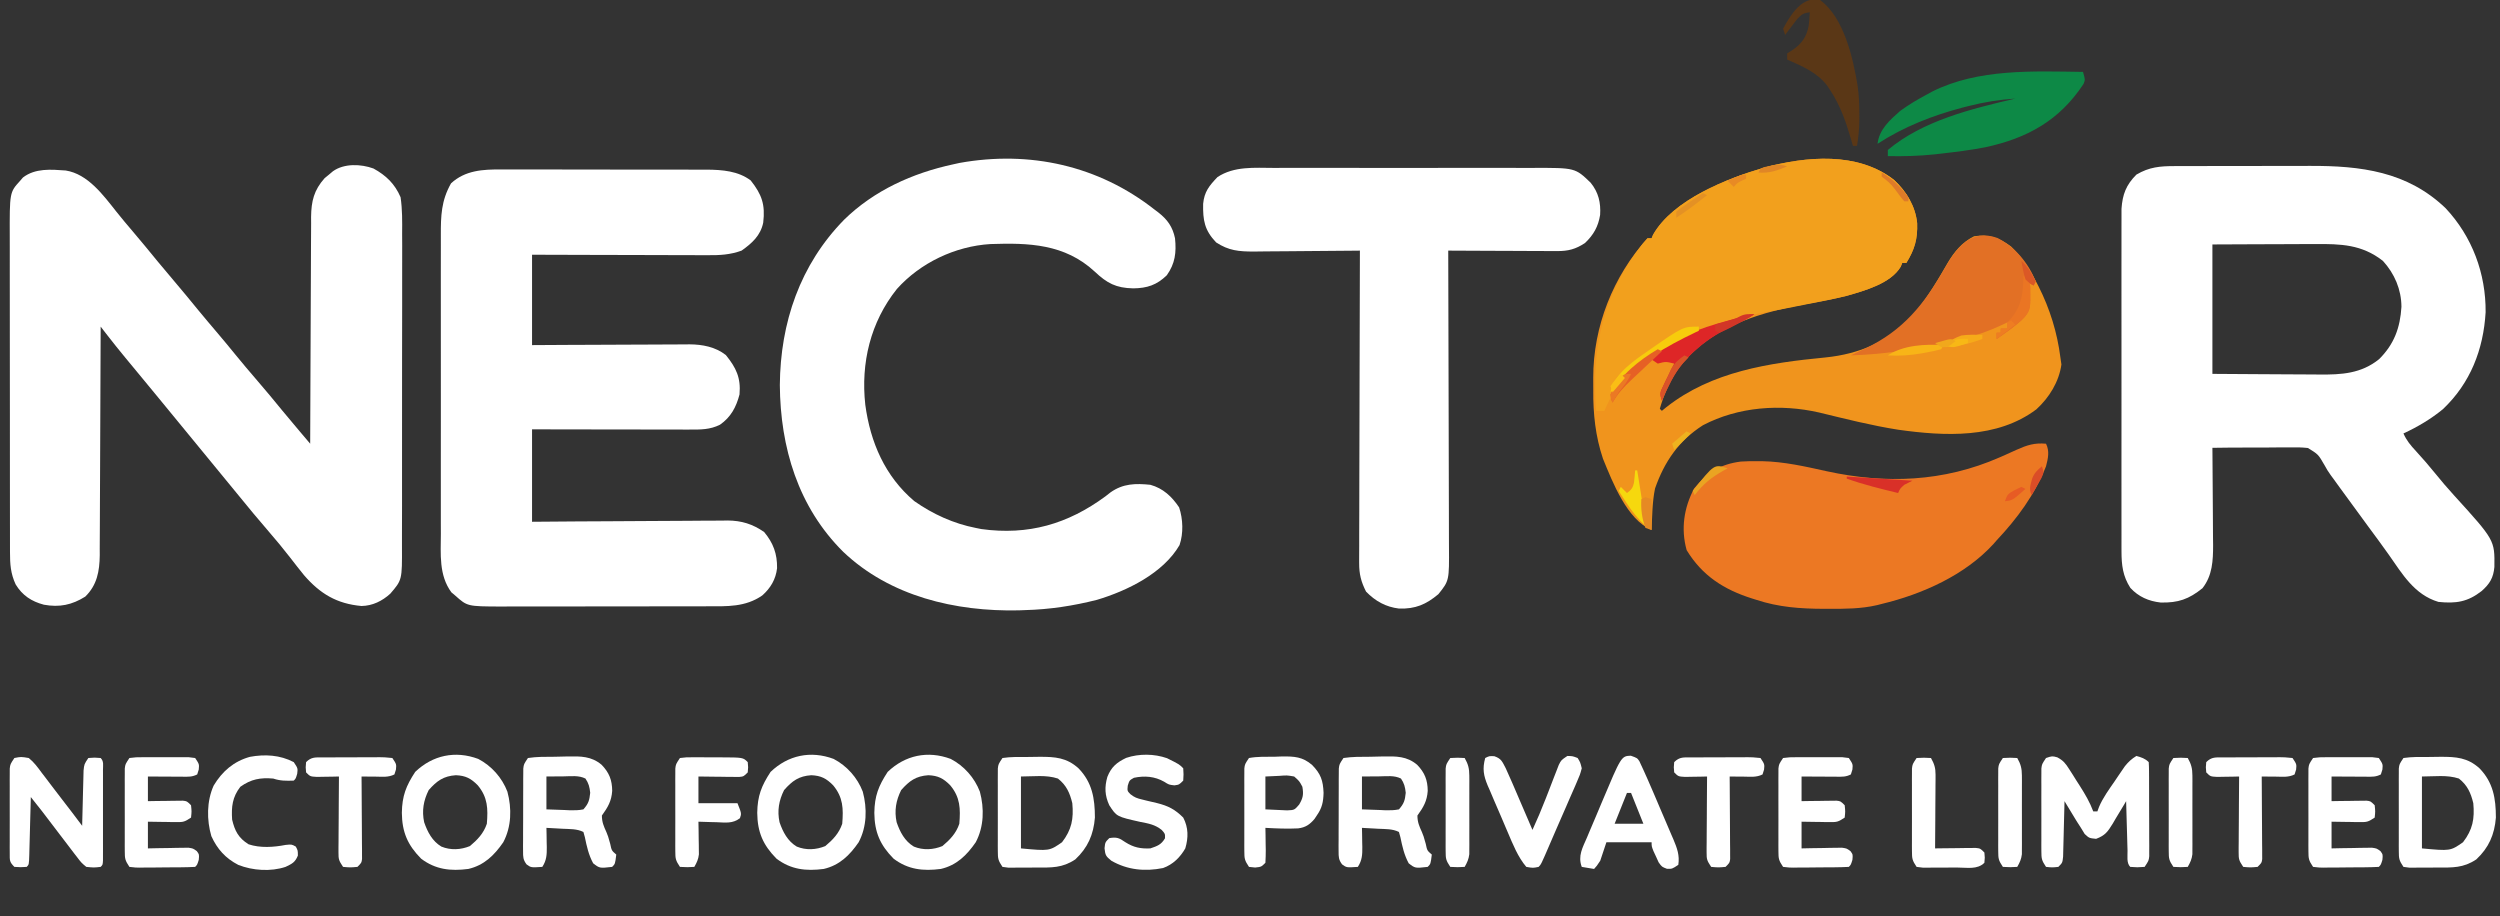 <?xml version="1.0" encoding="UTF-8"?>
<svg version="1.1" xmlns="http://www.w3.org/2000/svg" width="1217" height="446">
<rect width="100%" height="100%" fill="#333333" stroke="none"/>
<path d="M0 0 C6.16 3.384 10.39 7.462 13.199 13.977 C14.086 19.936 14.011 25.84 13.96 31.854 C13.966 33.665 13.975 35.476 13.987 37.287 C14.01 42.186 13.995 47.084 13.972 51.983 C13.953 57.118 13.964 62.254 13.971 67.39 C13.977 76.012 13.959 84.634 13.927 93.257 C13.889 103.215 13.891 113.173 13.914 123.131 C13.935 132.726 13.927 142.32 13.907 151.914 C13.899 155.991 13.901 160.068 13.911 164.145 C13.922 168.947 13.908 173.749 13.875 178.552 C13.866 180.311 13.867 182.07 13.876 183.83 C13.954 200.285 13.954 200.285 8.199 206.977 C4.238 210.571 -0.42 212.871 -5.801 212.977 C-17.853 211.903 -25.968 207.019 -33.801 197.977 C-36.062 195.199 -38.261 192.375 -40.448 189.54 C-43.819 185.179 -47.318 180.956 -50.926 176.789 C-55.991 170.935 -60.926 164.99 -65.801 158.977 C-71.729 151.712 -77.685 144.472 -83.647 137.236 C-86.872 133.322 -90.092 129.404 -93.301 125.477 C-97.019 120.926 -100.752 116.387 -104.488 111.852 C-105.08 111.133 -105.672 110.414 -106.281 109.674 C-109.373 105.92 -112.467 102.169 -115.566 98.422 C-116.182 97.677 -116.797 96.932 -117.431 96.165 C-118.592 94.758 -119.755 93.353 -120.919 91.949 C-123.836 88.416 -126.696 84.847 -129.504 81.227 C-130.124 80.427 -130.745 79.628 -131.384 78.805 C-131.851 78.201 -132.319 77.598 -132.801 76.977 C-132.802 77.587 -132.804 78.197 -132.805 78.826 C-132.842 93.7 -132.901 108.574 -132.985 123.448 C-133.024 130.642 -133.057 137.835 -133.072 145.028 C-133.085 151.301 -133.112 157.573 -133.155 163.846 C-133.178 167.164 -133.192 170.483 -133.193 173.801 C-133.195 177.514 -133.222 181.226 -133.255 184.939 C-133.247 186.574 -133.247 186.574 -133.24 188.241 C-133.346 196.052 -134.536 202.794 -140.301 208.414 C-146.792 212.471 -152.812 213.731 -160.426 212.352 C-166.454 210.763 -170.915 207.841 -174.176 202.477 C-176.652 197.143 -176.927 192.646 -176.934 186.792 C-176.937 186.08 -176.939 185.367 -176.941 184.633 C-176.948 182.251 -176.947 179.869 -176.946 177.487 C-176.949 175.777 -176.952 174.067 -176.956 172.357 C-176.965 167.714 -176.967 163.071 -176.968 158.428 C-176.969 155.526 -176.971 152.623 -176.974 149.721 C-176.983 139.589 -176.987 129.457 -176.986 119.326 C-176.985 109.891 -176.996 100.457 -177.012 91.022 C-177.025 82.915 -177.03 74.808 -177.03 66.701 C-177.029 61.862 -177.032 57.023 -177.043 52.185 C-177.053 47.631 -177.053 43.077 -177.045 38.523 C-177.044 36.856 -177.047 35.19 -177.053 33.523 C-177.127 11.62 -177.127 11.62 -172.051 6.039 C-171.582 5.494 -171.112 4.949 -170.629 4.387 C-164.66 -0.217 -156.922 0.451 -149.801 0.977 C-139.023 2.683 -131.51 12.991 -125.148 21.023 C-122.597 24.233 -119.961 27.357 -117.301 30.477 C-113.179 35.325 -109.131 40.228 -105.113 45.164 C-102.539 48.295 -99.925 51.388 -97.301 54.477 C-93.18 59.326 -89.131 64.228 -85.113 69.164 C-82.076 72.858 -78.981 76.5 -75.885 80.143 C-73.005 83.536 -70.169 86.959 -67.363 90.414 C-63.908 94.66 -60.374 98.83 -56.801 102.977 C-52.538 107.924 -48.358 112.926 -44.244 117.998 C-41.536 121.299 -38.786 124.561 -36.023 127.816 C-35.266 128.71 -35.266 128.71 -34.494 129.621 C-33.264 131.073 -32.032 132.525 -30.801 133.977 C-30.799 133.371 -30.798 132.765 -30.796 132.14 C-30.759 117.375 -30.7 102.609 -30.617 87.844 C-30.577 80.703 -30.545 73.563 -30.53 66.422 C-30.517 60.196 -30.49 53.97 -30.446 47.744 C-30.424 44.45 -30.41 41.155 -30.409 37.861 C-30.407 34.176 -30.379 30.493 -30.347 26.809 C-30.354 25.183 -30.354 25.183 -30.362 23.524 C-30.257 15.913 -28.982 10.536 -23.766 4.699 C-23.097 4.151 -22.428 3.604 -21.738 3.039 C-20.731 2.19 -20.731 2.19 -19.703 1.324 C-14.228 -2.554 -6.084 -2.223 0 0 Z " fill="#ffffff" transform="translate(181.801,82.023)"/>
<path d="M0 0 C0.885 -0.003 1.77 -0.007 2.682 -0.01 C5.613 -0.02 8.543 -0.022 11.473 -0.023 C13.519 -0.026 15.565 -0.029 17.611 -0.033 C21.906 -0.039 26.202 -0.041 30.498 -0.04 C35.969 -0.04 41.44 -0.054 46.911 -0.071 C51.143 -0.082 55.374 -0.084 59.606 -0.083 C61.62 -0.085 63.635 -0.089 65.65 -0.097 C90.377 -0.183 113.075 2.556 131.793 20.54 C144.696 34.331 151.396 52.297 151.231 71.145 C150.163 89.326 143.811 105.672 130.438 118.333 C124.618 123.112 118.068 127.004 111.231 130.145 C112.731 133.593 114.735 135.969 117.293 138.708 C120.561 142.268 123.696 145.885 126.731 149.645 C129.639 153.24 132.616 156.728 135.731 160.145 C155.674 182.075 155.674 182.075 155.5 195.137 C155.025 200.439 153.231 203.375 149.29 206.864 C142.499 212.166 136.792 213.043 128.231 212.145 C116.499 208.599 110.776 198.673 104.09 189.173 C100.932 184.698 97.677 180.297 94.418 175.895 C89.678 169.481 84.965 163.048 80.293 156.583 C79.786 155.882 79.279 155.181 78.757 154.459 C78.265 153.777 77.773 153.094 77.266 152.391 C76.561 151.437 76.561 151.437 75.841 150.464 C74.231 148.145 74.231 148.145 72.804 145.585 C69.755 140.306 69.755 140.306 64.715 137.229 C61.712 136.893 58.849 136.863 55.829 136.95 C54.212 136.938 54.212 136.938 52.563 136.926 C49.138 136.911 45.718 136.964 42.293 137.02 C39.965 137.022 37.636 137.02 35.307 137.012 C29.614 137.005 23.923 137.053 18.231 137.145 C18.238 137.839 18.244 138.533 18.251 139.249 C18.312 145.824 18.357 152.399 18.386 158.975 C18.402 162.354 18.423 165.734 18.457 169.113 C18.494 173.008 18.511 176.903 18.524 180.798 C18.539 181.998 18.555 183.198 18.571 184.435 C18.572 192.045 18.247 199.293 13.399 205.485 C6.771 210.832 1.613 212.644 -6.953 212.458 C-12.758 211.814 -17.723 209.665 -21.707 205.333 C-25.371 199.67 -26.019 194.241 -26.023 187.593 C-26.028 186.501 -26.028 186.501 -26.032 185.387 C-26.04 182.965 -26.034 180.544 -26.028 178.122 C-26.031 176.378 -26.034 174.635 -26.038 172.892 C-26.048 168.169 -26.044 163.446 -26.038 158.723 C-26.033 153.774 -26.037 148.826 -26.04 143.878 C-26.044 135.569 -26.039 127.261 -26.03 118.952 C-26.019 109.353 -26.022 99.753 -26.033 90.154 C-26.043 81.905 -26.044 73.656 -26.039 65.407 C-26.035 60.483 -26.035 55.56 -26.042 50.636 C-26.047 46.007 -26.043 41.378 -26.032 36.748 C-26.029 35.052 -26.03 33.355 -26.034 31.658 C-26.04 29.338 -26.033 27.018 -26.023 24.698 C-26.022 23.4 -26.022 22.103 -26.021 20.767 C-25.533 13.746 -23.768 9.144 -18.769 4.145 C-12.473 0.419 -7.198 -0.004 0 0 Z M18.231 38.145 C18.231 58.935 18.231 79.725 18.231 101.145 C29.54 101.233 29.54 101.233 40.848 101.292 C45.467 101.31 50.086 101.331 54.706 101.372 C58.434 101.404 62.162 101.422 65.89 101.43 C67.306 101.435 68.721 101.446 70.136 101.462 C81.031 101.583 90.68 101.041 99.411 93.954 C106.739 86.672 109.637 78.628 110.254 68.493 C110.195 60.057 106.911 52.374 101.231 46.145 C90.978 38.125 80.776 37.854 68.231 37.95 C66.785 37.954 65.339 37.957 63.893 37.959 C60.112 37.966 56.331 37.986 52.55 38.008 C48 38.032 43.451 38.041 38.901 38.053 C32.011 38.072 25.121 38.111 18.231 38.145 Z " fill="#ffffff" transform="translate(1058.769,80.855)"/>
<path d="M0 0 C1.166 -0.005 2.331 -0.011 3.532 -0.016 C7.358 -0.029 11.184 -0.012 15.01 0.006 C17.684 0.005 20.359 0.004 23.034 0.001 C28.628 -0.001 34.223 0.012 39.818 0.035 C46.263 0.062 52.708 0.064 59.153 0.052 C65.383 0.041 71.613 0.047 77.843 0.061 C80.48 0.066 83.118 0.066 85.756 0.062 C89.448 0.059 93.14 0.076 96.832 0.098 C97.912 0.093 98.992 0.089 100.104 0.084 C107.542 0.156 115.229 0.731 121.354 5.334 C126.792 12.228 128.492 17.058 127.451 25.885 C126.167 32.163 121.988 35.921 116.916 39.502 C111.301 41.539 106.283 41.778 100.401 41.729 C99.009 41.729 99.009 41.729 97.59 41.73 C94.543 41.728 91.497 41.713 88.451 41.697 C86.331 41.693 84.211 41.69 82.091 41.688 C76.527 41.681 70.962 41.661 65.397 41.639 C58.712 41.615 52.027 41.606 45.343 41.594 C35.2 41.575 25.058 41.536 14.916 41.502 C14.916 56.022 14.916 70.542 14.916 85.502 C20.803 85.467 26.69 85.432 32.756 85.396 C36.497 85.381 40.239 85.366 43.98 85.355 C49.912 85.337 55.844 85.316 61.776 85.275 C66.561 85.243 71.346 85.225 76.131 85.217 C77.952 85.212 79.773 85.201 81.593 85.185 C84.154 85.163 86.714 85.16 89.275 85.161 C90.019 85.15 90.763 85.14 91.529 85.128 C97.868 85.165 104.179 86.359 109.256 90.334 C114.243 96.516 116.619 101.343 115.916 109.502 C114.303 115.67 111.744 120.522 106.416 124.252 C101.563 126.678 97.005 126.64 91.659 126.615 C90.415 126.615 90.415 126.615 89.145 126.616 C86.407 126.615 83.669 126.607 80.932 126.599 C79.032 126.597 77.132 126.596 75.232 126.595 C70.234 126.591 65.236 126.581 60.239 126.57 C54.241 126.558 48.242 126.554 42.244 126.548 C33.135 126.538 24.025 126.519 14.916 126.502 C14.916 141.352 14.916 156.202 14.916 171.502 C22.235 171.444 29.555 171.386 37.096 171.326 C41.744 171.3 46.393 171.276 51.041 171.258 C58.413 171.228 65.784 171.192 73.155 171.125 C79.101 171.07 85.046 171.04 90.992 171.027 C93.256 171.018 95.52 171 97.784 170.973 C100.965 170.937 104.144 170.932 107.326 170.934 C108.716 170.907 108.716 170.907 110.135 170.88 C116.897 170.932 122.332 172.602 127.916 176.502 C132.378 181.887 134.295 187.118 134.193 194.092 C133.57 199.511 131.036 203.791 126.979 207.377 C118.73 213.1 109.843 212.651 100.157 212.647 C98.407 212.652 98.407 212.652 96.621 212.657 C92.774 212.667 88.927 212.669 85.08 212.67 C83.077 212.672 81.074 212.674 79.07 212.677 C72.775 212.685 66.481 212.688 60.186 212.687 C53.71 212.686 47.236 212.697 40.76 212.713 C35.184 212.726 29.608 212.731 24.031 212.731 C20.708 212.73 17.385 212.734 14.062 212.744 C10.353 212.754 6.644 212.751 2.934 212.745 C1.302 212.753 1.302 212.753 -0.363 212.762 C-16.569 212.695 -16.569 212.695 -22.459 207.439 C-23.399 206.648 -23.399 206.648 -24.357 205.842 C-30.5 197.517 -29.511 187.172 -29.472 177.359 C-29.476 175.627 -29.482 173.895 -29.488 172.162 C-29.502 167.479 -29.496 162.795 -29.487 158.111 C-29.479 153.2 -29.486 148.288 -29.491 143.376 C-29.497 135.131 -29.489 126.885 -29.475 118.64 C-29.459 109.118 -29.464 99.596 -29.481 90.074 C-29.494 81.885 -29.496 73.696 -29.488 65.507 C-29.484 60.622 -29.483 55.737 -29.493 50.852 C-29.502 46.26 -29.495 41.667 -29.478 37.075 C-29.474 35.393 -29.475 33.711 -29.482 32.03 C-29.516 22.61 -29.294 15.152 -24.521 6.752 C-17.63 0.39 -8.949 -0.08 0 0 Z " fill="#ffffff" transform="translate(244.084,82.498)"/>
<path d="M0 0 C6.051 5.644 10.348 12.74 11.199 21.031 C11.463 28.727 9.973 33.833 5.926 40.367 C5.266 40.367 4.606 40.367 3.926 40.367 C3.694 40.956 3.462 41.545 3.223 42.152 C-1.594 50.378 -14.44 53.898 -23.074 56.367 C-30.308 58.133 -37.654 59.419 -44.974 60.771 C-68.527 65.164 -91.879 72.859 -106.199 93.418 C-109.721 99.193 -112.233 104.867 -114.074 111.367 C-113.744 111.697 -113.414 112.027 -113.074 112.367 C-112.382 111.799 -111.69 111.23 -110.977 110.645 C-88.813 93.153 -60.846 89.022 -33.387 86.367 C-17.11 84.724 -2.318 78.588 8.926 66.367 C13.674 60.431 17.863 54.197 21.758 47.672 C22.234 46.874 22.711 46.077 23.202 45.255 C24.117 43.706 25.02 42.15 25.908 40.584 C29.172 35.009 33.046 30.307 38.926 27.367 C46.125 26.302 51.142 28.137 56.926 32.367 C62.09 37.381 65.783 42.996 69.051 49.367 C69.477 50.19 69.904 51.013 70.344 51.861 C75.826 62.75 79.386 74.252 80.926 86.367 C81.091 87.502 81.256 88.636 81.426 89.805 C80.241 98.245 75.486 105.915 69.246 111.621 C50.039 126.075 24.564 124.715 2.008 121.562 C-10.987 119.523 -23.786 116.265 -36.561 113.167 C-55.356 108.886 -75.863 110.346 -93.074 119.367 C-104.812 126.868 -111.817 137.06 -116.387 150.117 C-117.78 156.702 -117.765 163.663 -118.074 170.367 C-130.062 165.286 -137.05 147.156 -141.75 135.656 C-145.417 124.75 -146.573 113.781 -146.465 102.333 C-146.449 100.301 -146.465 98.272 -146.484 96.24 C-146.525 71.376 -136.797 46.8 -120.074 28.367 C-119.414 28.367 -118.754 28.367 -118.074 28.367 C-117.842 27.804 -117.61 27.241 -117.371 26.66 C-107.682 9.529 -81.12 -0.833 -63.412 -5.999 C-42.844 -11.579 -17.641 -13.887 0 0 Z " fill="#F0941D" transform="translate(922.074,87.633)"/>
<path d="M0 0 C0.942 0.712 0.942 0.712 1.902 1.438 C6.356 4.922 8.855 8.484 10 14 C10.712 20.867 10.065 26.299 6 32 C1.128 36.747 -3.581 38.294 -10.312 38.375 C-18.751 38.204 -23.086 35.884 -29.125 30.188 C-43.663 16.731 -61.138 16.155 -79.897 16.809 C-97.003 17.862 -113.969 25.912 -125.402 38.684 C-138.262 54.796 -143.024 74.704 -140.773 95.053 C-138.319 113.281 -131.185 129.877 -116.93 141.934 C-107.977 148.248 -97.77 152.905 -87 155 C-86.103 155.18 -85.206 155.361 -84.281 155.547 C-61.475 158.696 -42.222 153.134 -23.875 139.625 C-23.047 138.978 -22.22 138.331 -21.367 137.664 C-15.269 133.377 -9.246 133.256 -2 134 C4.217 135.728 8.451 139.708 12 145 C13.901 150.704 14.15 157.623 12.199 163.352 C4.255 177.056 -13.345 185.635 -28 190 C-39.563 192.938 -51.07 194.687 -63 195 C-64.026 195.04 -65.052 195.08 -66.109 195.121 C-96.87 195.785 -128.705 188.317 -151.5 166.643 C-173.498 144.839 -182.155 115.77 -182.375 85.438 C-182.129 55.047 -172.554 26.889 -151.086 4.961 C-136.515 -9.3 -117.74 -17.74 -98 -22 C-96.976 -22.226 -95.953 -22.451 -94.898 -22.684 C-60.724 -28.832 -27.264 -21.405 0 0 Z " fill="#ffffff" transform="translate(562,102)"/>
<path d="M0 0 C1.504 -0.003 3.008 -0.006 4.512 -0.011 C8.574 -0.02 12.636 -0.016 16.698 -0.01 C20.961 -0.005 25.225 -0.01 29.489 -0.013 C36.648 -0.016 43.806 -0.011 50.965 -0.002 C59.225 0.009 67.484 0.005 75.744 -0.006 C82.854 -0.015 89.963 -0.016 97.073 -0.011 C101.311 -0.008 105.549 -0.007 109.788 -0.014 C113.774 -0.02 117.759 -0.016 121.745 -0.004 C123.202 -0.001 124.66 -0.002 126.117 -0.007 C146.774 -0.064 146.774 -0.064 154.316 7.208 C158.132 11.899 159.308 16.91 158.922 22.884 C158.003 28.548 155.749 32.584 151.547 36.571 C147.017 39.554 143.414 40.509 138.001 40.486 C136.229 40.486 136.229 40.486 134.422 40.485 C132.525 40.47 132.525 40.47 130.59 40.454 C128.636 40.45 128.636 40.45 126.643 40.446 C123.192 40.438 119.742 40.418 116.291 40.396 C112.765 40.376 109.239 40.367 105.713 40.356 C98.803 40.335 91.894 40.301 84.984 40.259 C84.987 41.061 84.99 41.862 84.993 42.688 C85.059 62.211 85.109 81.733 85.14 101.255 C85.155 110.696 85.176 120.137 85.211 129.578 C85.241 137.808 85.26 146.038 85.267 154.268 C85.271 158.624 85.28 162.981 85.302 167.337 C85.322 171.441 85.328 175.545 85.324 179.649 C85.325 181.152 85.33 182.654 85.342 184.157 C85.464 200.916 85.464 200.916 80.188 207.501 C74.206 212.501 69.032 214.757 61.027 214.509 C54.523 213.713 49.514 210.894 44.984 206.259 C42.548 201.459 41.611 197.743 41.624 192.381 C41.621 191.725 41.618 191.07 41.616 190.395 C41.611 188.219 41.627 186.044 41.644 183.868 C41.645 182.301 41.644 180.733 41.642 179.166 C41.642 174.925 41.659 170.684 41.68 166.442 C41.699 162.005 41.701 157.567 41.704 153.13 C41.714 144.733 41.738 136.336 41.768 127.939 C41.802 118.377 41.818 108.814 41.833 99.252 C41.865 79.588 41.917 59.923 41.984 40.259 C40.846 40.272 40.846 40.272 39.684 40.286 C32.505 40.366 25.327 40.427 18.147 40.466 C14.457 40.487 10.767 40.515 7.077 40.561 C3.511 40.604 -0.055 40.628 -3.621 40.638 C-5.633 40.649 -7.645 40.68 -9.656 40.712 C-16.934 40.714 -21.873 40.285 -28.016 36.259 C-33.68 30.296 -34.473 25.526 -34.328 17.458 C-33.753 11.573 -31.406 8.714 -27.328 4.446 C-19.204 -0.919 -9.376 -0.029 0 0 Z " fill="#ffffff" transform="translate(620.016,81.741)"/>
<path d="M0 0 C6.051 5.644 10.348 12.74 11.199 21.031 C11.463 28.727 9.973 33.833 5.926 40.367 C5.266 40.367 4.606 40.367 3.926 40.367 C3.694 40.956 3.462 41.545 3.223 42.152 C-1.603 50.394 -14.437 53.865 -23.074 56.367 C-29.52 57.992 -36.051 59.227 -42.574 60.492 C-44.271 60.828 -45.968 61.166 -47.664 61.504 C-50.147 61.998 -52.629 62.492 -55.113 62.983 C-68.731 65.373 -68.731 65.373 -81.855 69.508 C-83.64 70.199 -85.463 70.792 -87.293 71.352 C-97.595 74.511 -106.749 78.991 -116.074 84.367 C-117.422 85.141 -117.422 85.141 -118.797 85.93 C-129.363 92.49 -136.257 100.97 -141.074 112.367 C-142.394 112.367 -143.714 112.367 -145.074 112.367 C-147.467 81.479 -141.664 55.249 -122.176 30.684 C-121.482 29.919 -120.789 29.155 -120.074 28.367 C-119.414 28.367 -118.754 28.367 -118.074 28.367 C-117.842 27.804 -117.61 27.241 -117.371 26.66 C-107.682 9.529 -81.12 -0.833 -63.412 -5.999 C-42.844 -11.579 -17.641 -13.887 0 0 Z " fill="#F2A01D" transform="translate(922.074,87.633)"/>
<path d="M0 0 C1.83 3.66 0.98 7.197 0 11 C-5.473 24.806 -13.885 36.245 -24 47 C-24.517 47.593 -25.034 48.186 -25.566 48.797 C-39.441 64.011 -60.341 73.284 -80 78 C-80.716 78.185 -81.432 78.371 -82.169 78.562 C-90.039 80.404 -97.962 80.397 -106 80.375 C-107.099 80.374 -107.099 80.374 -108.22 80.373 C-119.576 80.335 -130.165 79.584 -141 76 C-141.704 75.78 -142.408 75.561 -143.133 75.334 C-156.785 71.013 -167.365 64.271 -174.938 51.812 C-177.816 41.485 -176.279 31.193 -171.312 21.812 C-164.882 13.992 -158.712 9.985 -148.532 8.685 C-145.992 8.525 -143.483 8.482 -140.938 8.5 C-140 8.503 -139.062 8.506 -138.096 8.509 C-127.44 8.745 -117.261 11.07 -106.894 13.367 C-78.056 19.674 -49.865 18.613 -22.645 6.676 C-21.711 6.267 -20.777 5.858 -19.816 5.436 C-17.977 4.621 -16.144 3.792 -14.319 2.947 C-9.257 0.673 -5.557 -0.506 0 0 Z " fill="#EC7823" transform="translate(996,216)"/>
<path d="M0 0 C1.089 3.772 1.089 3.772 0.285 5.824 C-11.36 23.57 -27.041 32.248 -47.452 36.664 C-54.522 38.054 -61.657 38.927 -68.812 39.75 C-69.921 39.878 -71.029 40.006 -72.171 40.137 C-79.803 40.943 -87.329 41.142 -95 41 C-95 40.01 -95 39.02 -95 38 C-77.873 23.667 -54.2 17.971 -33 13 C-40.695 13.494 -47.966 14.669 -55.438 16.562 C-56.472 16.824 -57.507 17.086 -58.573 17.356 C-73.275 21.227 -87.224 26.69 -100 35 C-99.247 28.033 -94.046 23.464 -89 19 C-84.844 15.961 -80.539 13.422 -76 11 C-75.117 10.518 -74.234 10.036 -73.324 9.539 C-51.006 -1.637 -24.23 -0.326 0 0 Z " fill="#0D8946" transform="translate(1014,35)"/>
<path d="M0 0 C8.607 4.37 15.093 12.206 18.66 21.16 C18.33 21.82 18 22.48 17.66 23.16 C17 22.83 16.34 22.5 15.66 22.16 C15.707 22.873 15.753 23.586 15.801 24.32 C16.17 34.126 16.17 34.126 13.348 38.391 C9.338 42.595 4.418 45.861 -0.34 49.16 C-0.34 48.17 -0.34 47.18 -0.34 46.16 C0.32 46.16 0.98 46.16 1.66 46.16 C1.66 45.5 1.66 44.84 1.66 44.16 C2.65 44.16 3.64 44.16 4.66 44.16 C4.66 43.17 4.66 42.18 4.66 41.16 C3.663 41.648 3.663 41.648 2.645 42.146 C-3.95 45.273 -10.375 47.527 -17.465 49.223 C-18.49 49.472 -19.514 49.722 -20.57 49.979 C-37.256 53.919 -54.189 56.649 -71.34 57.16 C-69.004 55.972 -66.655 54.845 -64.273 53.75 C-46.027 45.126 -35.686 32.292 -25.892 15.14 C-19.975 4.882 -13.084 -4.696 0 0 Z " fill="#E27025" transform="translate(972.34,115.84)"/>
<path d="M0 0 C2.938 1.561 4.003 2.94 5.778 5.732 C6.339 6.605 6.901 7.478 7.479 8.378 C8.333 9.75 8.333 9.75 9.204 11.15 C10.075 12.504 10.075 12.504 10.964 13.886 C13.552 17.959 15.824 21.802 17.516 26.337 C18.176 26.337 18.836 26.337 19.516 26.337 C19.787 25.606 20.057 24.874 20.335 24.121 C22.254 19.598 25.116 15.747 27.891 11.712 C28.469 10.854 29.046 9.995 29.641 9.111 C30.206 8.286 30.771 7.461 31.352 6.611 C31.863 5.862 32.374 5.114 32.901 4.343 C34.613 2.217 36.177 0.745 38.516 -0.663 C40.909 0.005 42.737 0.558 44.516 2.337 C44.62 3.825 44.655 5.318 44.662 6.809 C44.668 7.761 44.674 8.712 44.681 9.692 C44.682 10.727 44.683 11.763 44.684 12.829 C44.689 14.415 44.689 14.415 44.694 16.032 C44.699 18.273 44.702 20.514 44.702 22.756 C44.704 26.19 44.722 29.625 44.741 33.06 C44.744 35.233 44.746 37.406 44.747 39.579 C44.754 40.611 44.761 41.642 44.769 42.705 C44.766 43.662 44.762 44.62 44.759 45.606 C44.761 46.449 44.762 47.292 44.764 48.161 C44.516 50.337 44.516 50.337 42.516 53.337 C38.954 53.587 38.954 53.587 35.516 53.337 C33.604 51.425 34.272 48.001 34.2 45.458 C34.179 44.772 34.158 44.085 34.137 43.377 C34.071 41.177 34.013 38.976 33.954 36.775 C33.911 35.286 33.867 33.797 33.823 32.308 C33.716 28.651 33.614 24.994 33.516 21.337 C33.22 21.847 32.923 22.357 32.618 22.882 C31.254 25.195 29.855 27.484 28.454 29.775 C27.988 30.577 27.522 31.38 27.042 32.206 C24.586 36.166 23.372 38.019 18.895 39.685 C15.516 39.337 15.516 39.337 13.344 37.325 C12.741 36.339 12.138 35.353 11.516 34.337 C10.81 33.238 10.104 32.138 9.376 31.005 C8.669 29.847 7.966 28.687 7.266 27.525 C6.604 26.432 5.942 25.339 5.26 24.213 C4.684 23.264 4.109 22.315 3.516 21.337 C3.497 22.235 3.477 23.134 3.456 24.059 C3.378 27.388 3.292 30.716 3.199 34.045 C3.161 35.486 3.126 36.927 3.094 38.369 C3.049 40.439 2.991 42.509 2.93 44.579 C2.899 45.826 2.868 47.072 2.835 48.356 C2.516 51.337 2.516 51.337 0.516 53.337 C-2.484 53.65 -2.484 53.65 -5.484 53.337 C-7.603 50.158 -7.735 49.37 -7.742 45.73 C-7.749 44.799 -7.755 43.868 -7.762 42.908 C-7.757 41.905 -7.753 40.902 -7.749 39.868 C-7.751 38.837 -7.753 37.805 -7.755 36.742 C-7.756 34.559 -7.753 32.377 -7.744 30.195 C-7.734 26.85 -7.744 23.506 -7.757 20.161 C-7.756 18.043 -7.753 15.924 -7.749 13.806 C-7.755 12.301 -7.755 12.301 -7.762 10.766 C-7.755 9.835 -7.749 8.904 -7.742 7.945 C-7.741 7.125 -7.739 6.306 -7.738 5.462 C-7.484 3.337 -7.484 3.337 -5.484 0.337 C-2.484 -0.663 -2.484 -0.663 0 0 Z " fill="#ffffff" transform="translate(1001.484,368.663)"/>
<path d="M0 0 C4.015 -0.61 8.044 -0.515 12.102 -0.501 C14.097 -0.5 16.091 -0.543 18.086 -0.586 C25.68 -0.601 31.217 -0.207 37 5 C43.694 11.875 44.988 19.708 45 29 C44.348 37.245 41.529 43.729 35.438 49.375 C29.129 53.58 23.927 53.34 16.418 53.316 C14.374 53.312 12.332 53.336 10.289 53.361 C9.005 53.362 7.721 53.363 6.398 53.363 C5.219 53.366 4.04 53.369 2.826 53.372 C1.427 53.188 1.427 53.188 0 53 C-2.119 49.821 -2.252 49.033 -2.259 45.393 C-2.265 44.462 -2.271 43.53 -2.278 42.571 C-2.274 41.568 -2.27 40.565 -2.266 39.531 C-2.268 38.499 -2.269 37.468 -2.271 36.404 C-2.273 34.222 -2.269 32.04 -2.261 29.858 C-2.25 26.513 -2.261 23.169 -2.273 19.824 C-2.272 17.706 -2.27 15.587 -2.266 13.469 C-2.272 11.964 -2.272 11.964 -2.278 10.429 C-2.272 9.498 -2.265 8.567 -2.259 7.607 C-2.257 6.788 -2.256 5.969 -2.254 5.125 C-2 3 -2 3 0 0 Z M9 9 C9 20.55 9 32.1 9 44 C22.828 45.286 22.828 45.286 29 41 C33.72 34.838 34.699 29.606 34 22 C32.815 17.042 31.104 13.206 27 10 C21.299 8.1 15.009 9 9 9 Z " fill="#ffffff" transform="translate(1170,369)"/>
<path d="M0 0 C4.015 -0.61 8.044 -0.515 12.102 -0.501 C14.097 -0.5 16.091 -0.543 18.086 -0.586 C25.68 -0.601 31.217 -0.207 37 5 C43.694 11.875 44.988 19.708 45 29 C44.348 37.245 41.529 43.729 35.438 49.375 C29.129 53.58 23.927 53.34 16.418 53.316 C14.374 53.312 12.332 53.336 10.289 53.361 C9.005 53.362 7.721 53.363 6.398 53.363 C5.219 53.366 4.04 53.369 2.826 53.372 C1.427 53.188 1.427 53.188 0 53 C-2.119 49.821 -2.252 49.033 -2.259 45.393 C-2.265 44.462 -2.271 43.53 -2.278 42.571 C-2.274 41.568 -2.27 40.565 -2.266 39.531 C-2.268 38.499 -2.269 37.468 -2.271 36.404 C-2.273 34.222 -2.269 32.04 -2.261 29.858 C-2.25 26.513 -2.261 23.169 -2.273 19.824 C-2.272 17.706 -2.27 15.587 -2.266 13.469 C-2.272 11.964 -2.272 11.964 -2.278 10.429 C-2.272 9.498 -2.265 8.567 -2.259 7.607 C-2.257 6.788 -2.256 5.969 -2.254 5.125 C-2 3 -2 3 0 0 Z M9 9 C9 20.55 9 32.1 9 44 C22.828 45.286 22.828 45.286 29 41 C33.72 34.838 34.699 29.606 34 22 C32.815 17.042 31.104 13.206 27 10 C21.299 8.1 15.009 9 9 9 Z " fill="#ffffff" transform="translate(488,369)"/>
<path d="M0 0 C6.48 3.389 11.566 9.113 14.188 15.938 C16.379 24.105 16.187 33.006 12.188 40.562 C7.802 46.934 2.855 51.775 -4.812 53.562 C-13.42 54.687 -20.775 53.896 -27.812 48.562 C-34.384 41.917 -37.09 35.64 -37.188 26.25 C-37.066 17.967 -35.129 13.105 -30.688 6.312 C-22.182 -1.824 -11.173 -4.161 0 0 Z M-24.125 15.188 C-26.65 20.238 -27.52 25.227 -26.336 30.809 C-24.699 35.566 -22.395 40.01 -17.961 42.676 C-13.447 44.539 -8.532 44.266 -4.062 42.438 C-0.365 39.356 2.638 36.21 4.188 31.562 C4.786 24.228 4.637 18.712 -0.219 12.871 C-3.531 9.504 -6.118 8.138 -10.875 7.938 C-16.925 8.341 -20.156 10.682 -24.125 15.188 Z " fill="#ffffff" transform="translate(462.812,369.438)"/>
<path d="M0 0 C6.48 3.389 11.566 9.113 14.188 15.938 C16.379 24.105 16.187 33.006 12.188 40.562 C7.802 46.934 2.855 51.775 -4.812 53.562 C-13.42 54.687 -20.775 53.896 -27.812 48.562 C-34.384 41.917 -37.09 35.64 -37.188 26.25 C-37.066 17.967 -35.129 13.105 -30.688 6.312 C-22.182 -1.824 -11.173 -4.161 0 0 Z M-24.125 15.188 C-26.65 20.238 -27.52 25.227 -26.336 30.809 C-24.699 35.566 -22.395 40.01 -17.961 42.676 C-13.447 44.539 -8.532 44.266 -4.062 42.438 C-0.365 39.356 2.638 36.21 4.188 31.562 C4.786 24.228 4.637 18.712 -0.219 12.871 C-3.531 9.504 -6.118 8.138 -10.875 7.938 C-16.925 8.341 -20.156 10.682 -24.125 15.188 Z " fill="#ffffff" transform="translate(405.812,369.438)"/>
<path d="M0 0 C6.48 3.389 11.566 9.113 14.188 15.938 C16.379 24.105 16.187 33.006 12.188 40.562 C7.802 46.934 2.855 51.775 -4.812 53.562 C-13.42 54.687 -20.775 53.896 -27.812 48.562 C-34.384 41.917 -37.09 35.64 -37.188 26.25 C-37.066 17.967 -35.129 13.105 -30.688 6.312 C-22.182 -1.824 -11.173 -4.161 0 0 Z M-24.125 15.188 C-26.65 20.238 -27.52 25.227 -26.336 30.809 C-24.699 35.566 -22.395 40.01 -17.961 42.676 C-13.447 44.539 -8.532 44.266 -4.062 42.438 C-0.365 39.356 2.638 36.21 4.188 31.562 C4.786 24.228 4.637 18.712 -0.219 12.871 C-3.531 9.504 -6.118 8.138 -10.875 7.938 C-16.925 8.341 -20.156 10.682 -24.125 15.188 Z " fill="#ffffff" transform="translate(232.812,369.438)"/>
<path d="M0 0 C4.292 -0.658 8.619 -0.6 12.956 -0.611 C15.098 -0.625 17.234 -0.692 19.375 -0.762 C25.695 -0.863 30.879 -0.929 35.895 3.324 C39.544 7.118 40.968 10.692 41.02 16.008 C40.669 20.991 38.94 23.922 36 28 C36 31.224 36.897 33.193 38.207 36.09 C39 38 39 38 40.062 41.812 C40.741 45.061 40.741 45.061 43 47 C42.444 51.556 42.444 51.556 41 53 C34.889 53.692 34.889 53.692 31.75 51.25 C29.54 47.146 28.653 43.093 27.711 38.547 C27.476 37.706 27.242 36.866 27 36 C23.828 34.414 20.365 34.621 16.875 34.438 C16.121 34.394 15.367 34.351 14.59 34.307 C12.727 34.201 10.863 34.1 9 34 C9.023 35.036 9.046 36.073 9.07 37.141 C9.089 38.51 9.107 39.88 9.125 41.25 C9.142 41.932 9.159 42.614 9.176 43.316 C9.212 47.061 9.079 49.824 7 53 C1.502 53.367 1.502 53.367 -0.676 51.776 C-2.371 49.503 -2.374 48.212 -2.372 45.393 C-2.379 44.462 -2.385 43.53 -2.391 42.571 C-2.382 41.568 -2.373 40.565 -2.363 39.531 C-2.364 38.499 -2.364 37.468 -2.365 36.404 C-2.362 34.222 -2.353 32.04 -2.336 29.858 C-2.313 26.513 -2.316 23.169 -2.322 19.824 C-2.317 17.706 -2.31 15.587 -2.301 13.469 C-2.302 12.466 -2.303 11.462 -2.304 10.429 C-2.294 9.498 -2.284 8.567 -2.275 7.607 C-2.27 6.788 -2.265 5.969 -2.261 5.125 C-2 3 -2 3 0 0 Z M9 9 C9 14.28 9 19.56 9 25 C11.939 25.135 14.872 25.234 17.812 25.312 C19.063 25.375 19.063 25.375 20.338 25.439 C22.657 25.486 24.728 25.471 27 25 C29.47 22.201 29.935 20.633 30.312 16.938 C30.008 14.073 29.587 12.381 28 10 C24.69 8.345 21.009 8.899 17.375 8.938 C16.172 8.944 16.172 8.944 14.945 8.951 C12.964 8.963 10.982 8.981 9 9 Z " fill="#ffffff" transform="translate(654,369)"/>
<path d="M0 0 C4.292 -0.658 8.619 -0.6 12.956 -0.611 C15.098 -0.625 17.234 -0.692 19.375 -0.762 C25.695 -0.863 30.879 -0.929 35.895 3.324 C39.544 7.118 40.968 10.692 41.02 16.008 C40.669 20.991 38.94 23.922 36 28 C36 31.224 36.897 33.193 38.207 36.09 C39 38 39 38 40.062 41.812 C40.741 45.061 40.741 45.061 43 47 C42.444 51.556 42.444 51.556 41 53 C34.889 53.692 34.889 53.692 31.75 51.25 C29.54 47.146 28.653 43.093 27.711 38.547 C27.476 37.706 27.242 36.866 27 36 C23.828 34.414 20.365 34.621 16.875 34.438 C16.121 34.394 15.367 34.351 14.59 34.307 C12.727 34.201 10.863 34.1 9 34 C9.023 35.036 9.046 36.073 9.07 37.141 C9.089 38.51 9.107 39.88 9.125 41.25 C9.142 41.932 9.159 42.614 9.176 43.316 C9.212 47.061 9.079 49.824 7 53 C1.502 53.367 1.502 53.367 -0.676 51.776 C-2.371 49.503 -2.374 48.212 -2.372 45.393 C-2.379 44.462 -2.385 43.53 -2.391 42.571 C-2.382 41.568 -2.373 40.565 -2.363 39.531 C-2.364 38.499 -2.364 37.468 -2.365 36.404 C-2.362 34.222 -2.353 32.04 -2.336 29.858 C-2.313 26.513 -2.316 23.169 -2.322 19.824 C-2.317 17.706 -2.31 15.587 -2.301 13.469 C-2.302 12.466 -2.303 11.462 -2.304 10.429 C-2.294 9.498 -2.284 8.567 -2.275 7.607 C-2.27 6.788 -2.265 5.969 -2.261 5.125 C-2 3 -2 3 0 0 Z M9 9 C9 14.28 9 19.56 9 25 C11.939 25.135 14.872 25.234 17.812 25.312 C19.063 25.375 19.063 25.375 20.338 25.439 C22.657 25.486 24.728 25.471 27 25 C29.47 22.201 29.935 20.633 30.312 16.938 C30.008 14.073 29.587 12.381 28 10 C24.69 8.345 21.009 8.899 17.375 8.938 C16.172 8.944 16.172 8.944 14.945 8.951 C12.964 8.963 10.982 8.981 9 9 Z " fill="#ffffff" transform="translate(257,369)"/>
<path d="M0 0 C3.23 -0.637 3.23 -0.637 7 0 C9.561 2.049 11.381 4.553 13.312 7.188 C14.146 8.269 14.146 8.269 14.996 9.372 C16.132 10.851 17.259 12.338 18.376 13.832 C19.883 15.843 21.413 17.834 22.957 19.816 C26.35 24.177 29.687 28.579 33 33 C33.02 32.107 33.04 31.214 33.06 30.294 C33.138 26.978 33.225 23.663 33.317 20.347 C33.356 18.913 33.391 17.478 33.422 16.044 C33.468 13.981 33.526 11.918 33.586 9.855 C33.617 8.614 33.649 7.373 33.681 6.094 C34 3 34 3 36 0 C39.062 -0.25 39.062 -0.25 42 0 C43.641 1.641 43.127 3.518 43.129 5.779 C43.133 6.797 43.136 7.815 43.139 8.863 C43.137 9.971 43.135 11.078 43.133 12.219 C43.134 13.347 43.135 14.475 43.136 15.638 C43.136 18.028 43.135 20.419 43.13 22.81 C43.125 26.484 43.13 30.158 43.137 33.832 C43.136 36.148 43.135 38.465 43.133 40.781 C43.135 41.889 43.137 42.996 43.139 44.137 C43.134 45.663 43.134 45.663 43.129 47.221 C43.129 48.121 43.128 49.022 43.127 49.95 C43 52 43 52 42 53 C38.727 53.371 38.727 53.371 35 53 C32.586 50.973 32.586 50.973 30.375 48.062 C29.967 47.539 29.56 47.016 29.14 46.476 C28.239 45.312 27.348 44.14 26.467 42.961 C24.867 40.823 23.241 38.708 21.609 36.594 C18.884 33.056 16.179 29.503 13.489 25.938 C11.692 23.599 9.848 21.299 8 19 C7.975 19.994 7.95 20.989 7.924 22.013 C7.83 25.69 7.73 29.367 7.628 33.044 C7.584 34.638 7.543 36.232 7.503 37.825 C7.445 40.112 7.381 42.398 7.316 44.684 C7.291 45.759 7.291 45.759 7.266 46.855 C7.114 51.886 7.114 51.886 6 53 C3.062 53.188 3.062 53.188 0 53 C-2.473 50.527 -2.252 49.818 -2.259 46.414 C-2.265 45.463 -2.271 44.512 -2.278 43.532 C-2.274 42.502 -2.27 41.472 -2.266 40.41 C-2.268 38.827 -2.268 38.827 -2.271 37.212 C-2.273 34.977 -2.269 32.741 -2.261 30.506 C-2.25 27.08 -2.261 23.655 -2.273 20.229 C-2.272 18.06 -2.27 15.891 -2.266 13.723 C-2.27 12.694 -2.274 11.666 -2.278 10.607 C-2.272 9.653 -2.265 8.698 -2.259 7.715 C-2.257 6.875 -2.256 6.035 -2.254 5.17 C-2 3 -2 3 0 0 Z " fill="#ffffff" transform="translate(7,369)"/>
<path d="M0 0 C3.133 -0.388 3.133 -0.388 7.125 -0.398 C7.828 -0.401 8.53 -0.404 9.254 -0.407 C10.741 -0.409 12.227 -0.404 13.713 -0.391 C15.991 -0.375 18.268 -0.391 20.547 -0.41 C21.99 -0.408 23.432 -0.404 24.875 -0.398 C26.192 -0.395 27.51 -0.392 28.867 -0.388 C30.418 -0.196 30.418 -0.196 32 0 C34 3 34 3 33.75 5.625 C33.502 6.409 33.255 7.192 33 8 C30.495 9.252 28.791 9.114 25.992 9.098 C25.006 9.094 24.02 9.091 23.004 9.088 C21.971 9.08 20.939 9.071 19.875 9.062 C18.315 9.056 18.315 9.056 16.723 9.049 C14.148 9.037 11.574 9.019 9 9 C9 12.96 9 16.92 9 21 C10.348 20.977 11.697 20.954 13.086 20.93 C14.849 20.911 16.612 20.893 18.375 20.875 C19.264 20.858 20.154 20.841 21.07 20.824 C21.921 20.818 22.772 20.811 23.648 20.805 C24.827 20.789 24.827 20.789 26.029 20.773 C28 21 28 21 30 23 C30.312 26 30.312 26 30 29 C26.899 31.067 26.271 31.245 22.77 31.195 C21.967 31.189 21.165 31.182 20.338 31.176 C19.505 31.159 18.671 31.142 17.812 31.125 C16.968 31.116 16.123 31.107 15.252 31.098 C13.168 31.074 11.084 31.038 9 31 C9 35.29 9 39.58 9 44 C10.553 43.965 12.107 43.93 13.707 43.895 C15.742 43.866 17.777 43.839 19.812 43.812 C20.837 43.787 21.861 43.762 22.916 43.736 C24.39 43.722 24.39 43.722 25.895 43.707 C26.801 43.691 27.706 43.676 28.64 43.659 C31 44 31 44 32.835 45.354 C34 47 34 47 33.75 49.625 C33 52 33 52 32 53 C29.648 53.126 27.326 53.189 24.973 53.203 C23.916 53.212 23.916 53.212 22.839 53.22 C21.347 53.23 19.855 53.236 18.363 53.24 C16.075 53.25 13.789 53.281 11.502 53.312 C10.055 53.319 8.607 53.324 7.16 53.328 C6.13 53.347 6.13 53.347 5.08 53.366 C3.149 53.356 3.149 53.356 0 53 C-2.119 49.821 -2.252 49.033 -2.259 45.393 C-2.265 44.462 -2.271 43.53 -2.278 42.571 C-2.274 41.568 -2.27 40.565 -2.266 39.531 C-2.268 38.499 -2.269 37.468 -2.271 36.404 C-2.273 34.222 -2.269 32.04 -2.261 29.858 C-2.25 26.513 -2.261 23.169 -2.273 19.824 C-2.272 17.706 -2.27 15.587 -2.266 13.469 C-2.272 11.964 -2.272 11.964 -2.278 10.429 C-2.272 9.498 -2.265 8.567 -2.259 7.607 C-2.257 6.788 -2.256 5.969 -2.254 5.125 C-2 3 -2 3 0 0 Z " fill="#ffffff" transform="translate(1126,369)"/>
<path d="M0 0 C3.133 -0.388 3.133 -0.388 7.125 -0.398 C7.828 -0.401 8.53 -0.404 9.254 -0.407 C10.741 -0.409 12.227 -0.404 13.713 -0.391 C15.991 -0.375 18.268 -0.391 20.547 -0.41 C21.99 -0.408 23.432 -0.404 24.875 -0.398 C26.192 -0.395 27.51 -0.392 28.867 -0.388 C30.418 -0.196 30.418 -0.196 32 0 C34 3 34 3 33.75 5.625 C33.502 6.409 33.255 7.192 33 8 C30.495 9.252 28.791 9.114 25.992 9.098 C25.006 9.094 24.02 9.091 23.004 9.088 C21.971 9.08 20.939 9.071 19.875 9.062 C18.315 9.056 18.315 9.056 16.723 9.049 C14.148 9.037 11.574 9.019 9 9 C9 12.96 9 16.92 9 21 C10.348 20.977 11.697 20.954 13.086 20.93 C14.849 20.911 16.612 20.893 18.375 20.875 C19.264 20.858 20.154 20.841 21.07 20.824 C21.921 20.818 22.772 20.811 23.648 20.805 C24.827 20.789 24.827 20.789 26.029 20.773 C28 21 28 21 30 23 C30.312 26 30.312 26 30 29 C26.899 31.067 26.271 31.245 22.77 31.195 C21.967 31.189 21.165 31.182 20.338 31.176 C19.505 31.159 18.671 31.142 17.812 31.125 C16.968 31.116 16.123 31.107 15.252 31.098 C13.168 31.074 11.084 31.038 9 31 C9 35.29 9 39.58 9 44 C10.553 43.965 12.107 43.93 13.707 43.895 C15.742 43.866 17.777 43.839 19.812 43.812 C20.837 43.787 21.861 43.762 22.916 43.736 C24.39 43.722 24.39 43.722 25.895 43.707 C26.801 43.691 27.706 43.676 28.64 43.659 C31 44 31 44 32.835 45.354 C34 47 34 47 33.75 49.625 C33 52 33 52 32 53 C29.648 53.126 27.326 53.189 24.973 53.203 C23.916 53.212 23.916 53.212 22.839 53.22 C21.347 53.23 19.855 53.236 18.363 53.24 C16.075 53.25 13.789 53.281 11.502 53.312 C10.055 53.319 8.607 53.324 7.16 53.328 C6.13 53.347 6.13 53.347 5.08 53.366 C3.149 53.356 3.149 53.356 0 53 C-2.119 49.821 -2.252 49.033 -2.259 45.393 C-2.265 44.462 -2.271 43.53 -2.278 42.571 C-2.274 41.568 -2.27 40.565 -2.266 39.531 C-2.268 38.499 -2.269 37.468 -2.271 36.404 C-2.273 34.222 -2.269 32.04 -2.261 29.858 C-2.25 26.513 -2.261 23.169 -2.273 19.824 C-2.272 17.706 -2.27 15.587 -2.266 13.469 C-2.272 11.964 -2.272 11.964 -2.278 10.429 C-2.272 9.498 -2.265 8.567 -2.259 7.607 C-2.257 6.788 -2.256 5.969 -2.254 5.125 C-2 3 -2 3 0 0 Z " fill="#ffffff" transform="translate(868,369)"/>
<path d="M0 0 C3.133 -0.388 3.133 -0.388 7.125 -0.398 C7.828 -0.401 8.53 -0.404 9.254 -0.407 C10.741 -0.409 12.227 -0.404 13.713 -0.391 C15.991 -0.375 18.268 -0.391 20.547 -0.41 C21.99 -0.408 23.432 -0.404 24.875 -0.398 C26.192 -0.395 27.51 -0.392 28.867 -0.388 C30.418 -0.196 30.418 -0.196 32 0 C34 3 34 3 33.75 5.625 C33.502 6.409 33.255 7.192 33 8 C30.495 9.252 28.791 9.114 25.992 9.098 C25.006 9.094 24.02 9.091 23.004 9.088 C21.971 9.08 20.939 9.071 19.875 9.062 C18.315 9.056 18.315 9.056 16.723 9.049 C14.148 9.037 11.574 9.019 9 9 C9 12.96 9 16.92 9 21 C10.348 20.977 11.697 20.954 13.086 20.93 C14.849 20.911 16.612 20.893 18.375 20.875 C19.264 20.858 20.154 20.841 21.07 20.824 C21.921 20.818 22.772 20.811 23.648 20.805 C24.827 20.789 24.827 20.789 26.029 20.773 C28 21 28 21 30 23 C30.312 26 30.312 26 30 29 C26.899 31.067 26.271 31.245 22.77 31.195 C21.967 31.189 21.165 31.182 20.338 31.176 C19.505 31.159 18.671 31.142 17.812 31.125 C16.968 31.116 16.123 31.107 15.252 31.098 C13.168 31.074 11.084 31.038 9 31 C9 35.29 9 39.58 9 44 C10.553 43.965 12.107 43.93 13.707 43.895 C15.742 43.866 17.777 43.839 19.812 43.812 C20.837 43.787 21.861 43.762 22.916 43.736 C24.39 43.722 24.39 43.722 25.895 43.707 C26.801 43.691 27.706 43.676 28.64 43.659 C31 44 31 44 32.835 45.354 C34 47 34 47 33.75 49.625 C33 52 33 52 32 53 C29.648 53.126 27.326 53.189 24.973 53.203 C23.916 53.212 23.916 53.212 22.839 53.22 C21.347 53.23 19.855 53.236 18.363 53.24 C16.075 53.25 13.789 53.281 11.502 53.312 C10.055 53.319 8.607 53.324 7.16 53.328 C6.13 53.347 6.13 53.347 5.08 53.366 C3.149 53.356 3.149 53.356 0 53 C-2.119 49.821 -2.252 49.033 -2.259 45.393 C-2.265 44.462 -2.271 43.53 -2.278 42.571 C-2.274 41.568 -2.27 40.565 -2.266 39.531 C-2.268 38.499 -2.269 37.468 -2.271 36.404 C-2.273 34.222 -2.269 32.04 -2.261 29.858 C-2.25 26.513 -2.261 23.169 -2.273 19.824 C-2.272 17.706 -2.27 15.587 -2.266 13.469 C-2.272 11.964 -2.272 11.964 -2.278 10.429 C-2.272 9.498 -2.265 8.567 -2.259 7.607 C-2.257 6.788 -2.256 5.969 -2.254 5.125 C-2 3 -2 3 0 0 Z " fill="#ffffff" transform="translate(63,369)"/>
<path d="M0 0 C5.952 2.967 5.952 2.967 7.898 4.914 C8.086 7.852 8.086 7.852 7.898 10.914 C5.898 12.914 5.898 12.914 3.586 13.227 C0.898 12.914 0.898 12.914 -1.352 11.477 C-6.009 8.831 -10.891 8.454 -16.102 9.539 C-18.31 10.789 -18.31 10.789 -19.102 13.352 C-19.366 15.915 -19.366 15.915 -17.853 17.499 C-15.893 19.082 -14.524 19.56 -12.082 20.125 C-10.919 20.415 -10.919 20.415 -9.732 20.711 C-8.116 21.093 -6.499 21.471 -4.881 21.844 C0.595 23.221 3.879 24.907 7.898 28.914 C10.448 33.791 10.439 38.703 8.898 43.914 C6.401 48.264 2.882 51.773 -1.93 53.477 C-10.728 55.249 -19.282 54.428 -27.102 49.914 C-29.706 47.768 -30.058 47.343 -30.414 43.852 C-30.102 40.914 -30.102 40.914 -28.102 38.914 C-24.56 38.324 -23.323 38.758 -20.352 40.852 C-16.261 43.447 -12.918 44.138 -8.102 43.914 C-4.7 42.76 -2.796 42.11 -0.977 38.977 C-0.919 36.769 -0.919 36.769 -2.621 34.902 C-5.82 32.338 -8.991 31.791 -12.914 31.039 C-24.519 28.434 -24.519 28.434 -28.102 22.914 C-30.289 18.163 -30.465 14.112 -29.039 9.102 C-27.14 4.3 -24.497 2.056 -19.855 -0.156 C-13.586 -2.273 -6.227 -2.18 0 0 Z " fill="#ffffff" transform="translate(568.102,369.086)"/>
<path d="M0 0 C3.125 1.125 3.125 1.125 4.168 2.673 C4.618 3.647 4.618 3.647 5.077 4.64 C5.416 5.364 5.754 6.088 6.103 6.833 C6.609 7.968 6.609 7.968 7.125 9.125 C7.603 10.187 7.603 10.187 8.091 11.27 C9.084 13.508 10.054 15.756 11.016 18.008 C11.365 18.826 11.715 19.644 12.075 20.486 C12.806 22.202 13.535 23.918 14.263 25.634 C15.007 27.384 15.755 29.131 16.509 30.876 C17.605 33.416 18.687 35.961 19.766 38.508 C20.272 39.671 20.272 39.671 20.788 40.857 C22.538 45.038 23.835 48.508 23.125 53.125 C20.125 55.125 20.125 55.125 17.613 55.059 C15.125 54.125 15.125 54.125 13.543 51.91 C13.137 51.012 12.731 50.113 12.312 49.188 C11.684 47.844 11.684 47.844 11.043 46.473 C10.125 44.125 10.125 44.125 10.125 42.125 C2.865 42.125 -4.395 42.125 -11.875 42.125 C-12.865 45.095 -13.855 48.065 -14.875 51.125 C-16.562 53.688 -16.562 53.688 -17.875 55.125 C-19.855 54.795 -21.835 54.465 -23.875 54.125 C-25.863 48.816 -23.466 44.763 -21.359 39.879 C-20.988 38.99 -20.616 38.101 -20.233 37.186 C-19.043 34.348 -17.834 31.518 -16.625 28.688 C-15.826 26.786 -15.027 24.885 -14.23 22.982 C-4.645 0.202 -4.645 0.202 0 0 Z M-1.875 18.125 C-3.855 23.075 -5.835 28.025 -7.875 33.125 C-3.255 33.125 1.365 33.125 6.125 33.125 C4.145 28.175 2.165 23.225 0.125 18.125 C-0.535 18.125 -1.195 18.125 -1.875 18.125 Z " fill="#ffffff" transform="translate(793.875,367.875)"/>
<path d="M0 0 C4.163 -0.756 8.401 -0.602 12.625 -0.625 C13.789 -0.67 14.953 -0.715 16.152 -0.762 C22.137 -0.809 26.098 -0.606 30.742 3.395 C34.97 7.712 36.071 10.95 36.312 16.938 C36.194 21.373 35.61 24.295 33 28 C32.629 28.559 32.258 29.119 31.875 29.695 C29.55 32.412 27.535 33.81 23.915 34.258 C18.598 34.52 13.311 34.303 8 34 C8.023 35.204 8.046 36.408 8.07 37.648 C8.089 39.224 8.107 40.799 8.125 42.375 C8.15 43.566 8.15 43.566 8.176 44.781 C8.193 46.855 8.103 48.929 8 51 C6 53 6 53 3 53.312 C2.01 53.209 1.02 53.106 0 53 C-2.119 49.821 -2.252 49.033 -2.259 45.393 C-2.265 44.462 -2.271 43.53 -2.278 42.571 C-2.274 41.568 -2.27 40.565 -2.266 39.531 C-2.268 38.499 -2.269 37.468 -2.271 36.404 C-2.273 34.222 -2.269 32.04 -2.261 29.858 C-2.25 26.513 -2.261 23.169 -2.273 19.824 C-2.272 17.706 -2.27 15.587 -2.266 13.469 C-2.272 11.964 -2.272 11.964 -2.278 10.429 C-2.272 9.498 -2.265 8.567 -2.259 7.607 C-2.257 6.788 -2.256 5.969 -2.254 5.125 C-2 3 -2 3 0 0 Z M8 9 C8 14.28 8 19.56 8 25 C10.227 25.103 12.455 25.206 14.75 25.312 C16.003 25.371 17.256 25.429 18.547 25.488 C22.136 25.325 22.136 25.325 24.422 22.668 C26.358 19.394 26.624 17.745 26 14 C24.509 11.208 24.509 11.208 22 9 C18.5 8.396 18.5 8.396 14.75 8.688 C12.523 8.791 10.295 8.894 8 9 Z " fill="#ffffff" transform="translate(608,369)"/>
<path d="M0 0 C2 3 2 3 1.688 5.625 C1 8 1 8 0 9 C-3.663 9.136 -6.506 9.165 -10 8 C-16.295 7.467 -20.785 8.287 -26 12 C-29.888 17.017 -30.416 21.756 -30 28 C-28.696 33.495 -26.929 36.919 -22 40 C-16.331 41.89 -9.833 41.447 -4 40.312 C-1 40 -1 40 1 41.125 C2 43 2 43 2 45.5 C0.682 48.796 -0.846 49.498 -4 51 C-11.176 53.392 -19.995 52.814 -27.008 50.027 C-33.188 46.84 -37.234 42.372 -40.113 36.039 C-42.42 28.133 -42.398 19.008 -39 11.438 C-34.84 4.497 -29.203 -0.394 -21.352 -2.566 C-14.035 -3.915 -6.69 -3.504 0 0 Z " fill="#ffffff" transform="translate(143,371)"/>
<path d="M0 0 C11.682 8.525 16.138 28.47 18.317 41.963 C18.968 46.674 19.153 51.31 19.125 56.062 C19.131 57.065 19.131 57.065 19.137 58.088 C19.128 62.501 18.711 66.66 18 71 C17.34 71 16.68 71 16 71 C15.709 69.973 15.417 68.945 15.117 67.887 C12.626 59.359 9.919 51.489 5 44 C4.523 43.273 4.046 42.546 3.555 41.797 C-1.465 35.187 -8.602 32.284 -16 29 C-16 28.01 -16 27.02 -16 26 C-15.092 25.422 -14.185 24.845 -13.25 24.25 C-8.775 21.152 -6.535 17.824 -5.535 12.547 C-5.284 10.362 -5.1 8.197 -5 6 C-8.064 6.324 -8.99 6.989 -11.141 9.285 C-11.837 10.202 -12.533 11.118 -13.25 12.062 C-13.956 12.982 -14.663 13.901 -15.391 14.848 C-16.187 15.913 -16.187 15.913 -17 17 C-17.33 16.01 -17.66 15.02 -18 14 C-14.343 7.198 -8.745 -2.099 0 0 Z " fill="#5A3716" transform="translate(886,0)"/>
<path d="M0 0 C3.476 1.187 3.851 2.658 5.562 5.875 C6.644 8.216 7.688 10.555 8.699 12.926 C8.984 13.585 9.268 14.243 9.561 14.922 C10.46 17.009 11.355 19.098 12.25 21.188 C12.862 22.61 13.475 24.033 14.088 25.455 C15.583 28.927 17.074 32.4 18.562 35.875 C20.88 30.841 23.027 25.763 25.035 20.598 C25.46 19.508 25.885 18.418 26.322 17.295 C27.2 15.032 28.073 12.766 28.939 10.498 C29.363 9.417 29.786 8.336 30.223 7.223 C30.6 6.243 30.978 5.263 31.367 4.254 C32.562 1.875 32.562 1.875 35.562 -0.125 C38.125 -0.062 38.125 -0.062 40.562 0.875 C41.865 3.014 41.865 3.014 42.562 5.875 C41.707 9.034 41.707 9.034 40.16 12.582 C39.887 13.221 39.615 13.859 39.334 14.517 C38.447 16.582 37.537 18.634 36.625 20.688 C36.015 22.094 35.407 23.501 34.8 24.909 C33.331 28.307 31.843 31.697 30.349 35.084 C29.275 37.531 28.22 39.985 27.168 42.441 C22.771 52.666 22.771 52.666 21.562 53.875 C18.812 54.438 18.812 54.438 15.562 53.875 C11.468 49.057 8.997 42.794 6.539 37.027 C6.189 36.212 5.838 35.396 5.477 34.556 C4.746 32.846 4.018 31.134 3.294 29.421 C2.186 26.809 1.052 24.208 -0.082 21.607 C-0.793 19.936 -1.503 18.263 -2.211 16.59 C-2.55 15.82 -2.89 15.05 -3.24 14.257 C-5.238 9.433 -5.868 6.096 -4.438 0.875 C-2.438 -0.125 -2.438 -0.125 0 0 Z " fill="#ffffff" transform="translate(727.438,368.125)"/>
<path d="M0 0 C3.041 -0.372 3.041 -0.372 6.906 -0.363 C7.587 -0.364 8.267 -0.364 8.968 -0.365 C10.408 -0.362 11.847 -0.353 13.286 -0.336 C15.492 -0.313 17.696 -0.316 19.902 -0.322 C30.721 -0.279 30.721 -0.279 33 2 C33.25 4.5 33.25 4.5 33 7 C31 9 31 9 28.753 9.227 C27.842 9.217 26.931 9.206 25.992 9.195 C25.006 9.189 24.02 9.182 23.004 9.176 C21.455 9.151 21.455 9.151 19.875 9.125 C18.835 9.116 17.794 9.107 16.723 9.098 C14.148 9.074 11.574 9.038 9 9 C9 13.29 9 17.58 9 22 C15.27 22 21.54 22 28 22 C30 27 30 27 29.199 29.297 C25.688 32.016 22.114 31.423 17.812 31.25 C16.968 31.232 16.123 31.214 15.252 31.195 C13.167 31.148 11.084 31.076 9 31 C9.023 32.253 9.046 33.506 9.07 34.797 C9.089 36.448 9.107 38.099 9.125 39.75 C9.15 40.987 9.15 40.987 9.176 42.25 C9.182 43.049 9.189 43.848 9.195 44.672 C9.206 45.405 9.216 46.138 9.227 46.894 C8.968 49.299 8.192 50.913 7 53 C3.625 53.188 3.625 53.188 0 53 C-2.119 49.821 -2.252 49.033 -2.259 45.393 C-2.265 44.462 -2.271 43.53 -2.278 42.571 C-2.274 41.568 -2.27 40.565 -2.266 39.531 C-2.268 38.499 -2.269 37.468 -2.271 36.404 C-2.273 34.222 -2.269 32.04 -2.261 29.858 C-2.25 26.513 -2.261 23.169 -2.273 19.824 C-2.272 17.706 -2.27 15.587 -2.266 13.469 C-2.272 11.964 -2.272 11.964 -2.278 10.429 C-2.272 9.498 -2.265 8.567 -2.259 7.607 C-2.257 6.788 -2.256 5.969 -2.254 5.125 C-2 3 -2 3 0 0 Z " fill="#ffffff" transform="translate(331,369)"/>
<path d="M0 0 C1.288 0.001 1.288 0.001 2.601 0.003 C3.481 -0.002 4.362 -0.006 5.269 -0.01 C7.131 -0.016 8.994 -0.016 10.857 -0.012 C13.715 -0.009 16.572 -0.032 19.429 -0.058 C21.236 -0.06 23.044 -0.061 24.851 -0.06 C25.709 -0.069 26.568 -0.078 27.452 -0.088 C29.859 -0.069 29.859 -0.069 33.726 0.304 C35.726 3.304 35.726 3.304 35.476 5.929 C35.229 6.712 34.981 7.496 34.726 8.304 C31.723 9.805 28.935 9.396 25.601 9.366 C24.32 9.357 23.038 9.348 21.718 9.339 C20.731 9.327 19.743 9.315 18.726 9.304 C18.737 10.565 18.747 11.827 18.758 13.127 C18.794 17.797 18.817 22.468 18.836 27.138 C18.846 29.161 18.86 31.185 18.877 33.208 C18.901 36.112 18.913 39.016 18.921 41.921 C18.932 42.829 18.942 43.737 18.953 44.673 C18.953 45.514 18.953 46.355 18.953 47.221 C18.958 47.963 18.962 48.704 18.967 49.469 C18.726 51.304 18.726 51.304 16.726 53.304 C13.226 53.616 13.226 53.616 9.726 53.304 C7.681 50.236 7.478 49.648 7.499 46.199 C7.499 44.968 7.499 44.968 7.499 43.713 C7.51 42.831 7.52 41.95 7.531 41.042 C7.534 40.136 7.536 39.23 7.539 38.297 C7.551 35.403 7.576 32.51 7.601 29.616 C7.611 27.654 7.62 25.693 7.628 23.731 C7.65 18.922 7.685 14.113 7.726 9.304 C6.739 9.327 5.751 9.35 4.734 9.374 C3.453 9.392 2.171 9.41 0.851 9.429 C-1.063 9.463 -1.063 9.463 -3.016 9.499 C-6.274 9.304 -6.274 9.304 -8.274 7.304 C-8.524 4.804 -8.524 4.804 -8.274 2.304 C-5.617 -0.354 -3.616 0.043 0 0 Z " fill="#ffffff" transform="translate(1082.274,368.696)"/>
<path d="M0 0 C1.288 0.001 1.288 0.001 2.601 0.003 C3.481 -0.002 4.362 -0.006 5.269 -0.01 C7.131 -0.016 8.994 -0.016 10.857 -0.012 C13.715 -0.009 16.572 -0.032 19.429 -0.058 C21.236 -0.06 23.044 -0.061 24.851 -0.06 C25.709 -0.069 26.568 -0.078 27.452 -0.088 C29.859 -0.069 29.859 -0.069 33.726 0.304 C35.726 3.304 35.726 3.304 35.476 5.929 C35.229 6.712 34.981 7.496 34.726 8.304 C31.723 9.805 28.935 9.396 25.601 9.366 C24.32 9.357 23.038 9.348 21.718 9.339 C20.731 9.327 19.743 9.315 18.726 9.304 C18.737 10.565 18.747 11.827 18.758 13.127 C18.794 17.797 18.817 22.468 18.836 27.138 C18.846 29.161 18.86 31.185 18.877 33.208 C18.901 36.112 18.913 39.016 18.921 41.921 C18.932 42.829 18.942 43.737 18.953 44.673 C18.953 45.514 18.953 46.355 18.953 47.221 C18.958 47.963 18.962 48.704 18.967 49.469 C18.726 51.304 18.726 51.304 16.726 53.304 C13.226 53.616 13.226 53.616 9.726 53.304 C7.681 50.236 7.478 49.648 7.499 46.199 C7.499 44.968 7.499 44.968 7.499 43.713 C7.51 42.831 7.52 41.95 7.531 41.042 C7.534 40.136 7.536 39.23 7.539 38.297 C7.551 35.403 7.576 32.51 7.601 29.616 C7.611 27.654 7.62 25.693 7.628 23.731 C7.65 18.922 7.685 14.113 7.726 9.304 C6.739 9.327 5.751 9.35 4.734 9.374 C3.453 9.392 2.171 9.41 0.851 9.429 C-1.063 9.463 -1.063 9.463 -3.016 9.499 C-6.274 9.304 -6.274 9.304 -8.274 7.304 C-8.524 4.804 -8.524 4.804 -8.274 2.304 C-5.617 -0.354 -3.616 0.043 0 0 Z " fill="#ffffff" transform="translate(823.274,368.696)"/>
<path d="M0 0 C1.288 0.001 1.288 0.001 2.601 0.003 C3.481 -0.002 4.362 -0.006 5.269 -0.01 C7.131 -0.016 8.994 -0.016 10.857 -0.012 C13.715 -0.009 16.572 -0.032 19.429 -0.058 C21.236 -0.06 23.044 -0.061 24.851 -0.06 C25.709 -0.069 26.568 -0.078 27.452 -0.088 C29.859 -0.069 29.859 -0.069 33.726 0.304 C35.726 3.304 35.726 3.304 35.476 5.929 C35.229 6.712 34.981 7.496 34.726 8.304 C31.723 9.805 28.935 9.396 25.601 9.366 C24.32 9.357 23.038 9.348 21.718 9.339 C20.731 9.327 19.743 9.315 18.726 9.304 C18.737 10.565 18.747 11.827 18.758 13.127 C18.794 17.797 18.817 22.468 18.836 27.138 C18.846 29.161 18.86 31.185 18.877 33.208 C18.901 36.112 18.913 39.016 18.921 41.921 C18.932 42.829 18.942 43.737 18.953 44.673 C18.953 45.514 18.953 46.355 18.953 47.221 C18.958 47.963 18.962 48.704 18.967 49.469 C18.726 51.304 18.726 51.304 16.726 53.304 C13.226 53.616 13.226 53.616 9.726 53.304 C7.681 50.236 7.478 49.648 7.499 46.199 C7.499 44.968 7.499 44.968 7.499 43.713 C7.51 42.831 7.52 41.95 7.531 41.042 C7.534 40.136 7.536 39.23 7.539 38.297 C7.551 35.403 7.576 32.51 7.601 29.616 C7.611 27.654 7.62 25.693 7.628 23.731 C7.65 18.922 7.685 14.113 7.726 9.304 C6.739 9.327 5.751 9.35 4.734 9.374 C3.453 9.392 2.171 9.41 0.851 9.429 C-1.063 9.463 -1.063 9.463 -3.016 9.499 C-6.274 9.304 -6.274 9.304 -8.274 7.304 C-8.524 4.804 -8.524 4.804 -8.274 2.304 C-5.617 -0.354 -3.616 0.043 0 0 Z " fill="#ffffff" transform="translate(157.274,368.696)"/>
<path d="M0 0 C3.625 -0.188 3.625 -0.188 7 0 C8.609 2.844 9.248 4.865 9.227 8.126 C9.227 9.327 9.227 9.327 9.227 10.552 C9.216 11.406 9.206 12.26 9.195 13.141 C9.192 14.023 9.19 14.905 9.187 15.814 C9.176 18.626 9.15 21.438 9.125 24.25 C9.115 26.159 9.106 28.068 9.098 29.977 C9.076 34.651 9.041 39.326 9 44 C9.656 43.99 10.312 43.979 10.988 43.968 C13.95 43.927 16.912 43.901 19.875 43.875 C20.908 43.858 21.94 43.841 23.004 43.824 C24.483 43.815 24.483 43.815 25.992 43.805 C27.359 43.789 27.359 43.789 28.753 43.773 C31 44 31 44 33 46 C33.25 48.5 33.25 48.5 33 51 C29.552 54.448 24.561 53.304 19.902 53.322 C18.819 53.319 18.819 53.319 17.714 53.316 C15.508 53.313 13.304 53.336 11.098 53.361 C9.701 53.364 8.303 53.364 6.906 53.363 C5.631 53.366 4.355 53.369 3.041 53.372 C2.037 53.249 1.034 53.127 0 53 C-2.119 49.821 -2.252 49.033 -2.259 45.393 C-2.265 44.462 -2.271 43.53 -2.278 42.571 C-2.274 41.568 -2.27 40.565 -2.266 39.531 C-2.268 38.499 -2.269 37.468 -2.271 36.404 C-2.273 34.222 -2.269 32.04 -2.261 29.858 C-2.25 26.513 -2.261 23.169 -2.273 19.824 C-2.272 17.706 -2.27 15.587 -2.266 13.469 C-2.272 11.964 -2.272 11.964 -2.278 10.429 C-2.272 9.498 -2.265 8.567 -2.259 7.607 C-2.257 6.788 -2.256 5.969 -2.254 5.125 C-2 3 -2 3 0 0 Z " fill="#ffffff" transform="translate(933,369)"/>
<path d="M0 0 C3.625 -0.188 3.625 -0.188 7 0 C8.702 2.972 9.252 5.107 9.259 8.521 C9.265 9.409 9.271 10.297 9.278 11.212 C9.274 12.163 9.27 13.114 9.266 14.094 C9.268 15.077 9.269 16.061 9.271 17.075 C9.273 19.152 9.269 21.23 9.261 23.308 C9.25 26.488 9.261 29.668 9.273 32.848 C9.272 34.867 9.27 36.887 9.266 38.906 C9.27 39.857 9.274 40.809 9.278 41.788 C9.272 42.676 9.265 43.564 9.259 44.479 C9.256 45.646 9.256 45.646 9.254 46.838 C8.97 49.26 8.205 50.896 7 53 C3.625 53.188 3.625 53.188 0 53 C-2.119 49.821 -2.252 49.033 -2.259 45.393 C-2.265 44.462 -2.271 43.53 -2.278 42.571 C-2.274 41.568 -2.27 40.565 -2.266 39.531 C-2.268 38.499 -2.269 37.468 -2.271 36.404 C-2.273 34.222 -2.269 32.04 -2.261 29.858 C-2.25 26.513 -2.261 23.169 -2.273 19.824 C-2.272 17.706 -2.27 15.587 -2.266 13.469 C-2.272 11.964 -2.272 11.964 -2.278 10.429 C-2.272 9.498 -2.265 8.567 -2.259 7.607 C-2.257 6.788 -2.256 5.969 -2.254 5.125 C-2 3 -2 3 0 0 Z " fill="#ffffff" transform="translate(1058,369)"/>
<path d="M0 0 C3.625 -0.188 3.625 -0.188 7 0 C8.702 2.972 9.252 5.107 9.259 8.521 C9.265 9.409 9.271 10.297 9.278 11.212 C9.274 12.163 9.27 13.114 9.266 14.094 C9.268 15.077 9.269 16.061 9.271 17.075 C9.273 19.152 9.269 21.23 9.261 23.308 C9.25 26.488 9.261 29.668 9.273 32.848 C9.272 34.867 9.27 36.887 9.266 38.906 C9.27 39.857 9.274 40.809 9.278 41.788 C9.272 42.676 9.265 43.564 9.259 44.479 C9.256 45.646 9.256 45.646 9.254 46.838 C8.97 49.26 8.205 50.896 7 53 C3.625 53.188 3.625 53.188 0 53 C-2.119 49.821 -2.252 49.033 -2.259 45.393 C-2.265 44.462 -2.271 43.53 -2.278 42.571 C-2.274 41.568 -2.27 40.565 -2.266 39.531 C-2.268 38.499 -2.269 37.468 -2.271 36.404 C-2.273 34.222 -2.269 32.04 -2.261 29.858 C-2.25 26.513 -2.261 23.169 -2.273 19.824 C-2.272 17.706 -2.27 15.587 -2.266 13.469 C-2.272 11.964 -2.272 11.964 -2.278 10.429 C-2.272 9.498 -2.265 8.567 -2.259 7.607 C-2.257 6.788 -2.256 5.969 -2.254 5.125 C-2 3 -2 3 0 0 Z " fill="#ffffff" transform="translate(975,369)"/>
<path d="M0 0 C3.625 -0.188 3.625 -0.188 7 0 C8.702 2.972 9.252 5.107 9.259 8.521 C9.265 9.409 9.271 10.297 9.278 11.212 C9.274 12.163 9.27 13.114 9.266 14.094 C9.268 15.077 9.269 16.061 9.271 17.075 C9.273 19.152 9.269 21.23 9.261 23.308 C9.25 26.488 9.261 29.668 9.273 32.848 C9.272 34.867 9.27 36.887 9.266 38.906 C9.27 39.857 9.274 40.809 9.278 41.788 C9.272 42.676 9.265 43.564 9.259 44.479 C9.256 45.646 9.256 45.646 9.254 46.838 C8.97 49.26 8.205 50.896 7 53 C3.625 53.188 3.625 53.188 0 53 C-2.119 49.821 -2.252 49.033 -2.259 45.393 C-2.265 44.462 -2.271 43.53 -2.278 42.571 C-2.274 41.568 -2.27 40.565 -2.266 39.531 C-2.268 38.499 -2.269 37.468 -2.271 36.404 C-2.273 34.222 -2.269 32.04 -2.261 29.858 C-2.25 26.513 -2.261 23.169 -2.273 19.824 C-2.272 17.706 -2.27 15.587 -2.266 13.469 C-2.272 11.964 -2.272 11.964 -2.278 10.429 C-2.272 9.498 -2.265 8.567 -2.259 7.607 C-2.257 6.788 -2.256 5.969 -2.254 5.125 C-2 3 -2 3 0 0 Z " fill="#ffffff" transform="translate(706,369)"/>
<path d="M0 0 C-2.75 1.833 -5.521 3.243 -8.496 4.664 C-15.648 8.102 -22.078 11.637 -28 17 C-28.683 17.592 -29.366 18.183 -30.07 18.793 C-37 25.183 -41.69 33.212 -45 42 C-46.183 38.45 -45.799 37.937 -44.25 34.688 C-43.879 33.899 -43.508 33.11 -43.125 32.297 C-40.364 26.659 -40.364 26.659 -39 24 C-43.102 22.985 -43.102 22.985 -47 24 C-47.99 23.34 -48.98 22.68 -50 22 C-46.119 16.606 -42.261 14.145 -36.25 11.438 C-35.421 11.053 -34.592 10.669 -33.738 10.273 C-26.811 7.157 -19.777 4.9 -12.441 2.973 C-1.608 -0.089 -1.608 -0.089 0 0 Z " fill="#DE2627" transform="translate(854,153)"/>
<path d="M0 0 C0 0.66 0 1.32 0 2 C-0.548 2.261 -1.097 2.522 -1.661 2.791 C-16.494 9.9 -28.588 16.946 -40 29 C-40.997 30.003 -41.995 31.005 -43 32 C-41.32 22.627 -30.579 15.933 -23.328 10.821 C-7.664 0 -7.664 0 0 0 Z " fill="#F7CC0C" transform="translate(827,159)"/>
<path d="M0 0 C0.33 0 0.66 0 1 0 C1.481 3 1.96 6 2.438 9 C2.572 9.839 2.707 10.678 2.846 11.543 C3.663 16.687 4.383 21.828 5 27 C1.294 23.502 -1.522 19.991 -4.312 15.688 C-5.01 14.619 -5.707 13.55 -6.426 12.449 C-6.945 11.641 -7.465 10.833 -8 10 C-7.67 9.34 -7.34 8.68 -7 8 C-6.01 8.99 -5.02 9.98 -4 11 C-1.966 9.585 -1.096 8.45 -0.578 6.02 C-0.337 4.018 -0.165 2.009 0 0 Z " fill="#F6D80E" transform="translate(796,229)"/>
<path d="M0 0 C2.33 1.805 2.953 2.712 3.434 5.672 C3.449 17.428 3.449 17.428 -1 22 C-4.876 25.196 -8.873 28.139 -13 31 C-13 30.01 -13 29.02 -13 28 C-12.34 28 -11.68 28 -11 28 C-11 27.34 -11 26.68 -11 26 C-10.01 26 -9.02 26 -8 26 C-8 25.01 -8 24.02 -8 23 C-7.34 22.34 -6.68 21.68 -6 21 C-0.574 14.56 -0.138 8.222 0 0 Z " fill="#EA7523" transform="translate(985,134)"/>
<path d="M0 0 C10.56 0.66 21.12 1.32 32 2 C30.02 2.99 30.02 2.99 28 4 C25.947 5.842 25.947 5.842 25 8 C16.554 5.958 8.193 3.926 0 1 C0 0.67 0 0.34 0 0 Z " fill="#D93028" transform="translate(899,232)"/>
<path d="M0 0 C0.66 0.33 1.32 0.66 2 1 C1.259 1.696 1.259 1.696 0.503 2.405 C-1.749 4.52 -3.999 6.635 -6.25 8.75 C-7.027 9.48 -7.805 10.209 -8.605 10.961 C-9.737 12.024 -9.737 12.024 -10.891 13.109 C-11.582 13.759 -12.273 14.408 -12.985 15.077 C-16.612 18.539 -19.548 21.587 -22 26 C-22.75 24.375 -22.75 24.375 -23 22 C-18.287 12.575 -8.883 5.278 0 0 Z " fill="#E66025" transform="translate(807,170)"/>
<path d="M0 0 C-0.33 0.66 -0.66 1.32 -1 2 C-3.494 2.654 -5.905 3.178 -8.438 3.625 C-9.519 3.823 -9.519 3.823 -10.623 4.025 C-16.112 4.973 -21.428 5.362 -27 5 C-19.467 -0.022 -8.861 -0.551 0 0 Z " fill="#F8B417" transform="translate(946,168)"/>
<path d="M0 0 C0.99 0.33 1.98 0.66 3 1 C3 5.95 3 10.9 3 16 C2.01 15.67 1.02 15.34 0 15 C-1.693 10.619 -2.302 5.674 -2 1 C-1.34 0.67 -0.68 0.34 0 0 Z " fill="#E68A24" transform="translate(801,242)"/>
<path d="M0 0 C0 0.66 0 1.32 0 2 C-6.041 4.271 -11.563 5.489 -18 6 C-16.405 2.809 -13.451 1.55 -10.188 0.312 C-6.784 -0.174 -3.436 -0.057 0 0 Z " fill="#F6AA19" transform="translate(965,163)"/>
<path d="M0 0 C-3.239 2.159 -6.599 3.929 -10.062 5.688 C-10.7 6.021 -11.337 6.354 -11.994 6.697 C-13.632 7.528 -15.314 8.271 -17 9 C-17.66 8.67 -18.32 8.34 -19 8 C-19 7.01 -19 6.02 -19 5 C-18.325 4.807 -17.649 4.613 -16.953 4.414 C-15.615 4.023 -15.615 4.023 -14.25 3.625 C-13.368 3.37 -12.487 3.115 -11.578 2.852 C-9.021 2.078 -9.021 2.078 -6.844 0.906 C-4.48 -0.256 -2.598 -0.144 0 0 Z " fill="#D23627" transform="translate(854,153)"/>
<path d="M0 0 C-1.533 3.45 -3.641 6.069 -6 9 C-7.027 10.65 -8.036 12.312 -9 14 C-9.75 12.375 -9.75 12.375 -10 10 C-4.375 0 -4.375 0 0 0 Z " fill="#EB7924" transform="translate(794,182)"/>
<path d="M0 0 C0.66 0.33 1.32 0.66 2 1 C1.154 1.866 0.309 2.732 -0.562 3.625 C-5.241 9.018 -7.993 15.586 -11 22 C-12.183 18.45 -11.799 17.937 -10.25 14.688 C-9.872 13.893 -9.495 13.099 -9.105 12.281 C-8.558 11.152 -8.558 11.152 -8 10 C-7.526 8.907 -7.051 7.814 -6.562 6.688 C-4.793 3.644 -2.862 2.011 0 0 Z " fill="#D95329" transform="translate(820,173)"/>
<path d="M0 0 C1 3 1 3 -0.215 5.699 C-0.783 6.685 -1.352 7.671 -1.938 8.688 C-2.503 9.681 -3.069 10.675 -3.652 11.699 C-4.319 12.838 -4.319 12.838 -5 14 C-6.438 11.124 -5.536 8.972 -4.746 5.977 C-3.739 3.308 -2.205 1.764 0 0 Z " fill="#DA4D27" transform="translate(994,227)"/>
<path d="M0 0 C-0.652 0.352 -1.305 0.704 -1.977 1.066 C-7.881 4.402 -11.896 7.6 -16 13 C-16.33 12.34 -16.66 11.68 -17 11 C-6.489 -2.163 -6.489 -2.163 0 0 Z " fill="#EAA422" transform="translate(841,228)"/>
<path d="M0 0 C0.66 0.33 1.32 0.66 2 1 C-2.885 4.864 -7.754 8.637 -13 12 C-13 11.01 -13 10.02 -13 9 C-10.862 7.299 -8.779 5.798 -6.5 4.312 C-5.88 3.897 -5.26 3.481 -4.621 3.053 C-3.087 2.026 -1.544 1.012 0 0 Z " fill="#E49124" transform="translate(829,94)"/>
<path d="M0 0 C5.32 3.114 9.351 7.013 13 12 C13 12.66 13 13.32 13 14 C12.34 14 11.68 14 11 14 C9.414 12.137 9.414 12.137 7.625 9.688 C5.79 7.178 4.268 5.2 1.773 3.332 C1.188 2.892 0.603 2.453 0 2 C0 1.34 0 0.68 0 0 Z " fill="#DE7B29" transform="translate(916,84)"/>
<path d="M0 0 C3.21 3.016 5.005 6.08 7 10 C6.67 10.66 6.34 11.32 6 12 C4.125 11.062 4.125 11.062 2 9 C1.046 6.045 0.488 3.063 0 0 Z " fill="#DB5826" transform="translate(984,127)"/>
<path d="M0 0 C0 0.66 0 1.32 0 2 C-7.429 4.429 -7.429 4.429 -11 3 C-7.167 0.294 -4.675 -0.326 0 0 Z " fill="#F8B815" transform="translate(958,165)"/>
<path d="M0 0 C0.66 0.33 1.32 0.66 2 1 C-4.286 6.571 -4.286 6.571 -8 7 C-6.884 3.653 -6.487 3.379 -3.562 1.75 C-2.387 1.173 -1.211 0.595 0 0 Z " fill="#E75B24" transform="translate(984,237)"/>
<path d="M0 0 C0.66 0.66 1.32 1.32 2 2 C-0.97 4.31 -3.94 6.62 -7 9 C-7 8.01 -7 7.02 -7 6 C-6.34 6 -5.68 6 -5 6 C-5 5.34 -5 4.68 -5 4 C-4.01 4 -3.02 4 -2 4 C-2 3.01 -2 2.02 -2 1 C-1.34 0.67 -0.68 0.34 0 0 Z " fill="#EE7D22" transform="translate(979,156)"/>
<path d="M0 0 C-4.93 2.04 -8.58 3.407 -14 3 C-13 1 -13 1 -11.074 0.332 C-10.287 0.161 -9.499 -0.011 -8.688 -0.188 C-7.908 -0.367 -7.128 -0.546 -6.324 -0.73 C-3.908 -1.011 -2.298 -0.741 0 0 Z " fill="#E08626" transform="translate(870,81)"/>
<path d="M0 0 C0.66 0.33 1.32 0.66 2 1 C-0.64 3.64 -3.28 6.28 -6 9 C-6.33 8.01 -6.66 7.02 -7 6 C-4.69 4.02 -2.38 2.04 0 0 Z " fill="#EEB31F" transform="translate(821,210)"/>
<path d="M0 0 C0.66 0.66 1.32 1.32 2 2 C0.02 4.31 -1.96 6.62 -4 9 C-4.33 8.01 -4.66 7.02 -5 6 C-3.596 3.736 -1.803 1.979 0 0 Z " fill="#FABE15" transform="translate(789,182)"/>
<path d="M0 0 C0 0.66 0 1.32 0 2 C-0.619 2.289 -1.238 2.578 -1.875 2.875 C-4.133 3.937 -4.133 3.937 -6 6 C-6.99 5.01 -7.98 4.02 -9 3 C-2.25 0 -2.25 0 0 0 Z " fill="#E88A24" transform="translate(850,85)"/>
<path d="M0 0 C-3.625 3 -3.625 3 -7 3 C-7.99 2.34 -8.98 1.68 -10 1 C-8.711 0.637 -7.418 0.285 -6.125 -0.062 C-5.406 -0.26 -4.686 -0.457 -3.945 -0.66 C-2 -1 -2 -1 0 0 Z " fill="#F1A81C" transform="translate(952,166)"/>
</svg>
